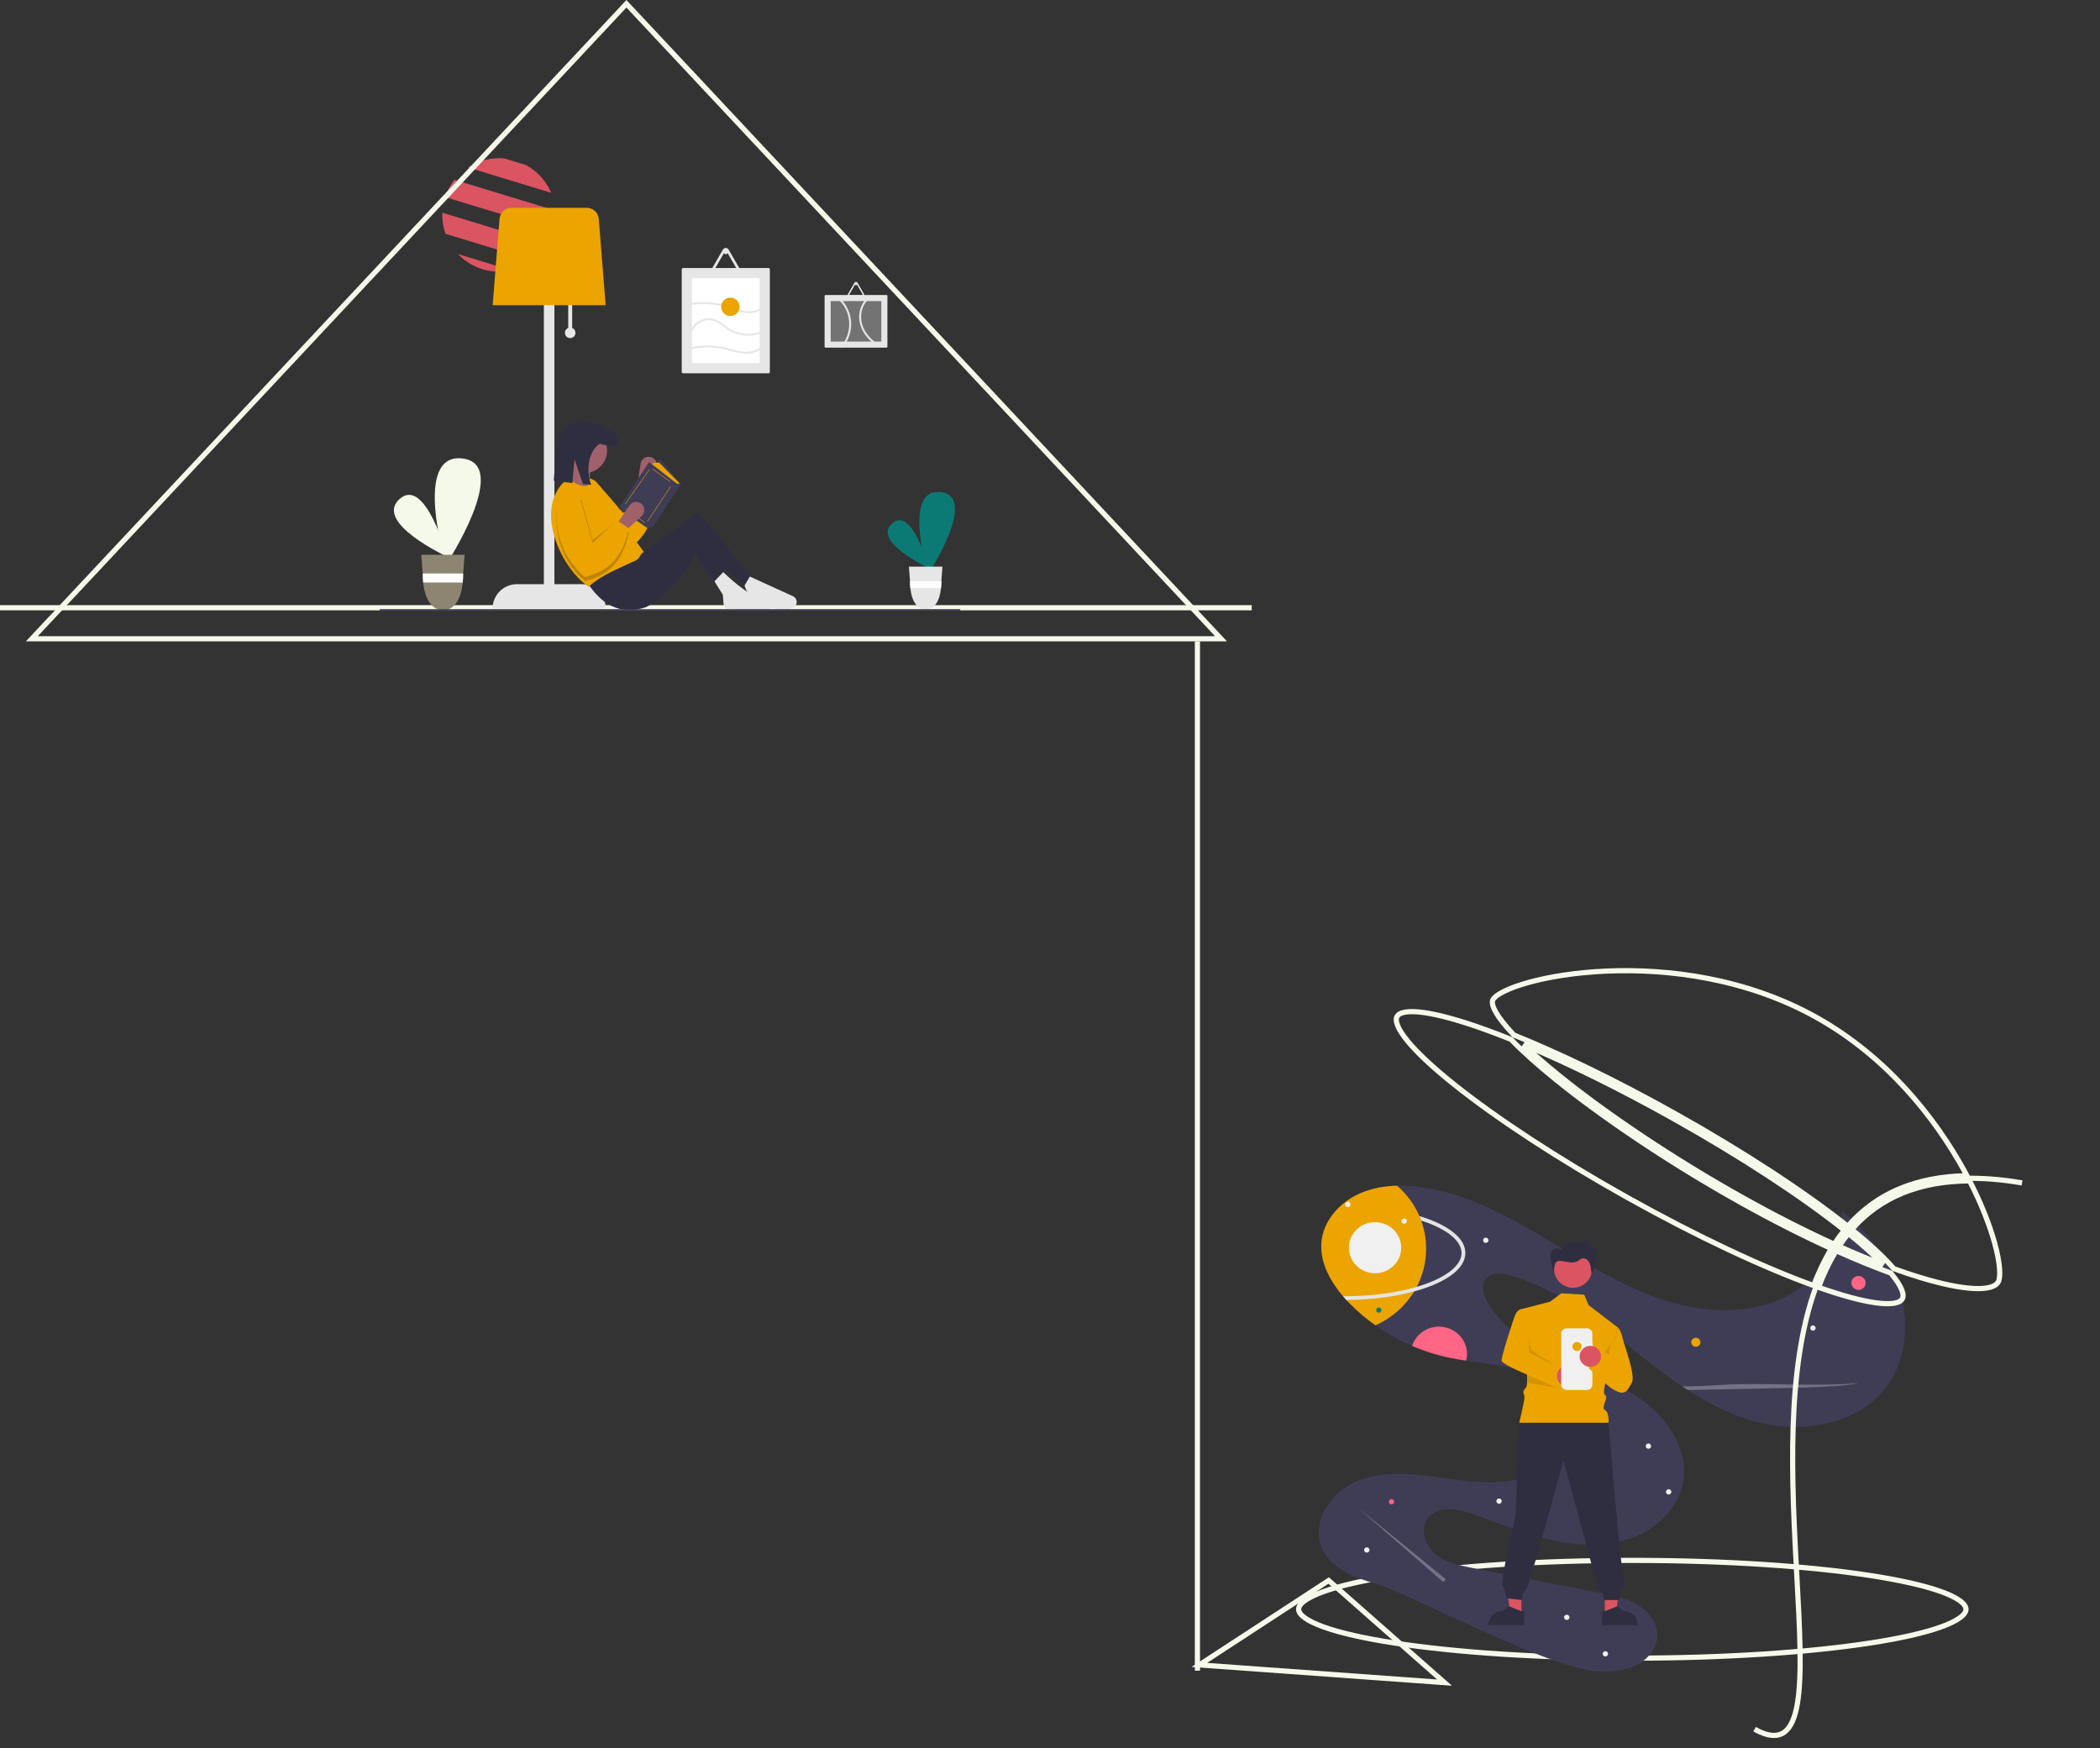 <svg width="406" height="338" viewBox="0 0 406 338" fill="none" xmlns="http://www.w3.org/2000/svg">
<rect x="0" y="0" width="406" height="338" fill="#333333" stroke="none"/>
<path d="M107.395 40.718L87.862 34.763C87.445 35.294 87.068 35.87 86.745 36.491C86.472 37.019 86.246 37.559 86.064 38.106L107.028 44.496C107.375 43.249 107.492 41.971 107.395 40.718Z" fill="#DB5461"/>
<path d="M101.658 31.895L97.525 30.635C95.035 30.394 92.542 31.019 90.468 32.375L106.562 37.281C105.623 35.054 103.945 33.126 101.658 31.895Z" fill="#DB5461"/>
<path d="M98.848 52.262L88.528 49.115C89.341 49.972 90.306 50.711 91.411 51.287C93.791 52.527 96.418 52.804 98.848 52.262V52.262Z" fill="#DB5461"/>
<path d="M105.797 47.306L85.516 41.123C85.462 42.518 85.677 43.902 86.135 45.203L103.021 50.351C104.106 49.542 105.053 48.519 105.797 47.306Z" fill="#DB5461"/>
<line y1="117.5" x2="242" y2="117.5" stroke="#F5F9E9"/>
<g clip-path="url(#clip0_80_1502)">
<path d="M86.483 107.642C86.483 107.642 72.203 101.065 77.219 96.505C82.236 91.944 86.483 107.642 86.483 107.642Z" fill="#F5F9E9"/>
<path d="M86.234 109.177C86.234 109.177 79.671 87.601 89.336 88.633C99.001 89.665 86.234 109.177 86.234 109.177Z" fill="#F5F9E9"/>
<path d="M81.448 107.263L81.724 110.872L81.728 110.935C81.728 111.498 81.757 112.062 81.814 112.622C82.188 116.304 83.794 117.981 85.673 117.981C87.551 117.981 89.088 116.304 89.462 112.622C89.519 112.062 89.547 111.498 89.547 110.935L89.549 110.884L89.55 110.872L89.827 107.263H81.448Z" fill="#8D8572"/>
<path d="M89.55 110.872L89.549 110.884L89.547 110.935C89.547 111.498 89.519 112.062 89.462 112.622H81.814C81.757 112.062 81.728 111.498 81.728 110.935L81.724 110.872H89.55Z" fill="white"/>
<path d="M179.62 109.849C179.62 109.849 168.564 104.757 172.448 101.226C176.332 97.695 179.62 109.849 179.62 109.849Z" fill="#0B7A75"/>
<path d="M179.428 111.037C179.428 111.037 174.346 94.333 181.829 95.132C189.312 95.931 179.428 111.037 179.428 111.037Z" fill="#0B7A75"/>
<path d="M175.723 109.556L175.936 112.35L175.939 112.398C175.939 112.835 175.961 113.271 176.005 113.705C176.295 116.555 177.539 117.854 178.993 117.854C180.447 117.854 181.637 116.555 181.926 113.705C181.971 113.271 181.993 112.835 181.992 112.398L181.994 112.359L181.995 112.35L182.209 109.556H175.723Z" fill="#E6E6E6"/>
<path d="M181.995 112.35L181.994 112.36L181.992 112.399C181.993 112.835 181.971 113.271 181.926 113.705H176.005C175.961 113.271 175.939 112.835 175.939 112.399L175.936 112.35H181.995Z" fill="white"/>
<path d="M110.619 63.407V58.498H109.856V63.407C109.637 63.496 109.456 63.658 109.343 63.865C109.231 64.073 109.194 64.313 109.239 64.545C109.284 64.777 109.408 64.986 109.59 65.136C109.772 65.286 110.001 65.368 110.237 65.368C110.473 65.368 110.702 65.286 110.884 65.136C111.066 64.986 111.191 64.777 111.236 64.545C111.281 64.313 111.244 64.073 111.131 63.865C111.019 63.658 110.837 63.496 110.619 63.407Z" fill="#E6E6E6"/>
<path d="M112.399 112.945H107.186V49.594H105.151V112.945H99.938C99.32 112.945 98.708 113.066 98.138 113.303C97.567 113.539 97.048 113.886 96.611 114.323C96.174 114.76 95.828 115.279 95.591 115.85C95.355 116.421 95.233 117.033 95.233 117.651V117.651H117.103V117.651C117.103 117.033 116.982 116.421 116.745 115.85C116.509 115.279 116.162 114.76 115.725 114.323C115.289 113.886 114.77 113.539 114.199 113.303C113.628 113.066 113.017 112.945 112.399 112.945V112.945Z" fill="#E6E6E6"/>
<path d="M95.244 59.007H117.093L115.757 42.3C115.708 41.723 115.445 41.186 115.021 40.794C114.596 40.402 114.04 40.183 113.462 40.18H98.874C98.297 40.183 97.741 40.402 97.316 40.794C96.891 41.186 96.629 41.723 96.58 42.3L95.244 59.007Z" fill="#ECA400"/>
<path d="M125.666 88.332C125.46 88.298 125.25 88.305 125.047 88.353C124.844 88.4 124.653 88.488 124.484 88.61C124.316 88.733 124.173 88.887 124.065 89.065C123.956 89.243 123.884 89.441 123.853 89.647L123.238 93.686L125.331 94.241L126.864 90.478C126.953 90.26 126.992 90.024 126.978 89.788C126.963 89.552 126.896 89.323 126.781 89.117C126.666 88.911 126.506 88.733 126.313 88.597C126.12 88.461 125.899 88.371 125.666 88.332Z" fill="#A0616A"/>
<path d="M125.627 93.678C126.788 98.296 126.288 102.52 121.963 105.837C116.775 104.406 113.325 100.954 111.22 95.937C111.089 95.625 111.023 95.29 111.025 94.952C111.027 94.614 111.098 94.279 111.233 93.969C111.367 93.659 111.564 93.379 111.81 93.147C112.056 92.915 112.346 92.735 112.663 92.618V92.618C113.14 92.443 113.659 92.417 114.151 92.544C114.643 92.67 115.085 92.944 115.417 93.328L120.507 99.206L122.895 93.279L125.627 93.678Z" fill="#ECA400"/>
<path d="M152.207 117.906C147.47 117.655 144.527 116.028 143.815 112.691L144.577 111.292L153.312 115.272C153.533 115.373 153.718 115.537 153.845 115.743C153.973 115.949 154.036 116.189 154.026 116.431C154.017 116.673 153.936 116.908 153.794 117.104C153.651 117.3 153.454 117.449 153.226 117.532L152.207 117.906Z" fill="#E6E6E6"/>
<path d="M148.546 117.94C146.085 117.865 143.718 117.889 141.476 118.04C141.082 118.067 140.694 117.938 140.395 117.68C140.097 117.423 139.912 117.058 139.88 116.665L139.746 114.981L137.838 111.928L139.491 110.274C142.269 113.042 145.316 115.367 148.934 116.749C149.05 116.829 149.138 116.944 149.183 117.077C149.228 117.211 149.229 117.355 149.186 117.49C149.142 117.624 149.056 117.74 148.941 117.821C148.826 117.902 148.687 117.944 148.546 117.94V117.94Z" fill="#E6E6E6"/>
<path d="M135.168 105.949C132.025 111.575 128.935 115.367 124.869 117.398C119.867 119.049 116.211 116.861 113.362 112.373L121.626 106.903L122.834 108.111L133.782 99.777C134.049 99.523 134.406 99.386 134.774 99.394C135.142 99.402 135.492 99.556 135.748 99.82L145.086 111.292L143.942 113.2L135.168 105.949Z" fill="#2F2E41"/>
<path d="M137.966 112.564L133.642 105.949L134.66 104.041L140.381 110.019L137.966 112.564Z" fill="#2F2E41"/>
<path d="M113.044 91.447C115.431 91.447 117.367 89.51 117.367 87.121C117.367 84.733 115.431 82.796 113.044 82.796C110.656 82.796 108.721 84.733 108.721 87.121C108.721 89.51 110.656 91.447 113.044 91.447Z" fill="#A0616A"/>
<path d="M114.188 95.136L109.356 93.482C110.071 92.345 110.385 91.002 110.246 89.666H114.188C113.964 91.607 113.93 93.448 114.188 95.136Z" fill="#A0616A"/>
<path d="M124.487 106.712C123.763 107.01 123.71 107.974 123.025 108.302C119.714 109.887 116.211 111.173 113.807 113.454C108.187 109.637 102.979 97.78 109.738 92.592C112.045 93.942 114.106 94.909 114.061 92.592L124.487 106.712Z" fill="#ECA400"/>
<path opacity="0.2" d="M121.563 101.624L119.211 100.797L114.57 104.422L112.489 96.929C112.345 96.409 112.111 96.673 111.775 97.034C111.425 96.71 110.99 96.493 110.521 96.408C110.052 96.323 109.568 96.374 109.127 96.556C108.686 96.737 108.306 97.041 108.031 97.431C107.757 97.821 107.6 98.282 107.579 98.758C107.331 104.194 108.97 108.792 113.044 112.309C118.372 111.168 120.634 107.566 121.563 102.896L121.311 102.728C121.404 102.367 121.488 101.999 121.563 101.624Z" fill="black"/>
<path d="M113.625 81.432C115.051 81.758 116.675 82.22 116.766 82.649C118.232 83.019 119.34 83.905 119.566 85.255C119.585 85.372 119.578 85.491 119.545 85.605C119.513 85.719 119.456 85.824 119.379 85.913C119.302 86.003 119.206 86.074 119.098 86.123C118.99 86.171 118.873 86.195 118.755 86.193C117.957 86.183 116.759 86.106 115.969 85.776C113.671 87.257 113.286 91.108 114.289 93.73L112.71 93.585L111.077 88.802L110.66 93.397L107.057 92.921L107.521 87.061C107.664 85.68 108.134 84.353 108.892 83.189C108.97 83.073 109.057 82.961 109.15 82.855C109.698 82.236 110.403 81.776 111.191 81.526C111.979 81.275 112.82 81.243 113.625 81.432V81.432Z" fill="#2F2E41"/>
<path d="M121.753 95.953L125.71 100.607L131.645 93.599L127.635 88.731L121.753 95.953Z" fill="#3F3D56"/>
<path d="M130.629 93.759L125.924 89.908C126.191 89.266 127.474 89.48 127.474 89.48L131.157 93.216C131.286 93.346 131.396 93.493 131.484 93.652V93.652L130.629 93.759Z" fill="#ECA400"/>
<path d="M130.843 93.492L125.496 89.32L119.561 98.306L125.148 102.078C125.683 102.291 126.218 101.917 126.218 101.917L131.671 93.572L130.843 93.492Z" fill="#3F3D56"/>
<path d="M126.163 90.622L126.112 90.692L129.534 93.153L129.585 93.082L126.163 90.622Z" fill="#ECA400"/>
<path d="M129.63 94.003L125.139 100.797L125.211 100.844L129.703 94.051L129.63 94.003Z" fill="#ECA400"/>
<path d="M121.031 98.324L120.979 98.394L124.614 101.07L124.666 101L121.031 98.324Z" fill="#ECA400"/>
<path d="M125.514 90.739L120.862 97.426L120.933 97.475L125.585 90.789L125.514 90.739Z" fill="#ECA400"/>
<path d="M126.951 89.427L126.915 89.467L131.145 93.351L131.182 93.312L126.951 89.427Z" fill="#ECA400"/>
<path d="M126.598 89.46L126.563 89.501L130.985 93.406L131.02 93.366L126.598 89.46Z" fill="#ECA400"/>
<path d="M126.322 89.538L126.287 89.579L130.878 93.407L130.912 93.366L126.322 89.538Z" fill="#ECA400"/>
<path d="M123.889 97.319C123.718 97.2 123.525 97.116 123.321 97.072C123.118 97.028 122.907 97.026 122.702 97.064C122.498 97.102 122.302 97.18 122.128 97.295C121.954 97.409 121.804 97.557 121.687 97.73L119.401 101.115L121.054 102.514L124.052 99.772C124.226 99.613 124.362 99.416 124.45 99.197C124.538 98.978 124.576 98.742 124.56 98.506C124.544 98.271 124.476 98.042 124.36 97.836C124.244 97.63 124.083 97.454 123.889 97.319V97.319Z" fill="#A0616A"/>
<path d="M121.563 102.133C120.634 106.803 118.372 110.405 113.044 111.546C108.97 108.029 107.331 103.43 107.579 97.995C107.594 97.657 107.678 97.326 107.825 97.021C107.972 96.717 108.179 96.445 108.434 96.222C108.689 96 108.986 95.832 109.307 95.727C109.629 95.623 109.968 95.585 110.305 95.615V95.615C110.811 95.662 111.291 95.861 111.681 96.186C112.071 96.512 112.353 96.948 112.489 97.438L114.57 104.931L119.266 100.601L121.563 102.133Z" fill="#ECA400"/>
<path d="M185.618 118.052H73.399V117.774H185.668L185.618 118.052Z" fill="#3F3D56"/>
<path d="M132.053 51.821C131.986 51.821 131.921 51.848 131.873 51.895C131.826 51.943 131.799 52.008 131.799 52.075V71.92C131.799 71.987 131.826 72.052 131.873 72.1C131.921 72.148 131.986 72.174 132.053 72.174H148.583C148.65 72.174 148.715 72.148 148.762 72.1C148.81 72.052 148.837 71.987 148.837 71.92V52.075C148.837 52.008 148.81 51.943 148.762 51.895C148.715 51.848 148.65 51.821 148.583 51.821H132.053Z" fill="#E6E6E6"/>
<path d="M133.769 70.203H146.866V53.792H133.769V70.203Z" fill="white"/>
<path d="M159.573 57.036C159.533 57.036 159.494 57.052 159.466 57.081C159.437 57.109 159.421 57.148 159.421 57.188V67.061C159.421 67.102 159.437 67.14 159.466 67.169C159.494 67.197 159.533 67.213 159.573 67.213H171.415C171.455 67.213 171.494 67.197 171.522 67.169C171.551 67.14 171.567 67.102 171.567 67.061V57.188C171.567 57.148 171.551 57.109 171.522 57.081C171.494 57.053 171.455 57.036 171.415 57.036L159.573 57.036Z" fill="#E6E6E6"/>
<path d="M160.598 58.214V66.036H170.39V58.214H160.598Z" fill="#737374"/>
<path d="M142.63 53.22H138.005C137.894 53.221 137.784 53.191 137.687 53.136C137.59 53.08 137.509 53 137.454 52.903C137.398 52.806 137.368 52.696 137.369 52.584C137.369 52.472 137.399 52.363 137.455 52.266L139.767 48.259C139.769 48.256 139.771 48.252 139.773 48.249C139.824 48.164 139.894 48.092 139.977 48.039C140.061 47.986 140.156 47.953 140.255 47.944L140.258 47.944C140.278 47.942 140.298 47.941 140.318 47.941C140.43 47.94 140.539 47.969 140.636 48.025C140.733 48.081 140.813 48.162 140.868 48.259L143.181 52.266C143.237 52.363 143.266 52.472 143.266 52.584C143.266 52.696 143.237 52.805 143.181 52.902C143.125 52.999 143.045 53.079 142.948 53.135C142.852 53.191 142.742 53.22 142.63 53.22V53.22ZM137.878 52.584C137.878 52.606 137.884 52.628 137.895 52.648C137.906 52.667 137.922 52.683 137.942 52.695C137.961 52.706 137.983 52.712 138.005 52.711H142.63C142.653 52.712 142.675 52.706 142.694 52.695C142.713 52.683 142.729 52.667 142.74 52.648C142.752 52.628 142.758 52.606 142.758 52.584C142.758 52.561 142.752 52.54 142.74 52.521L140.428 48.513C140.417 48.494 140.401 48.478 140.381 48.467C140.362 48.456 140.34 48.45 140.318 48.45C140.296 48.45 140.274 48.456 140.254 48.467C140.235 48.478 140.219 48.494 140.208 48.513L137.895 52.52C137.884 52.54 137.878 52.561 137.878 52.584V52.584Z" fill="#E6E6E6"/>
<path d="M140.318 49.15C140.528 49.15 140.699 48.979 140.699 48.768C140.699 48.557 140.528 48.386 140.318 48.386C140.107 48.386 139.936 48.557 139.936 48.768C139.936 48.979 140.107 49.15 140.318 49.15Z" fill="#E6E6E6"/>
<path d="M166.748 57.354H164.24C164.18 57.355 164.12 57.339 164.067 57.309C164.015 57.279 163.971 57.235 163.941 57.182C163.911 57.13 163.895 57.07 163.895 57.01C163.895 56.949 163.911 56.889 163.942 56.837L165.195 54.665L165.199 54.659C165.226 54.613 165.264 54.574 165.309 54.545C165.355 54.517 165.406 54.499 165.46 54.494L165.461 54.494C165.472 54.493 165.483 54.492 165.494 54.492C165.555 54.492 165.614 54.508 165.667 54.538C165.719 54.568 165.762 54.612 165.792 54.665L167.046 56.837C167.076 56.89 167.092 56.949 167.092 57.01C167.092 57.07 167.076 57.13 167.046 57.182C167.016 57.234 166.972 57.278 166.92 57.308C166.868 57.339 166.808 57.354 166.748 57.354V57.354ZM164.171 57.009C164.171 57.022 164.174 57.033 164.18 57.044C164.186 57.055 164.195 57.063 164.206 57.069C164.216 57.075 164.228 57.079 164.24 57.079H166.748C166.76 57.079 166.772 57.075 166.782 57.069C166.793 57.063 166.801 57.055 166.807 57.044C166.814 57.033 166.817 57.022 166.817 57.009C166.817 56.997 166.814 56.986 166.807 56.975L165.554 54.803C165.548 54.792 165.539 54.783 165.528 54.777C165.518 54.771 165.506 54.768 165.494 54.768C165.482 54.768 165.47 54.771 165.459 54.777C165.449 54.783 165.44 54.792 165.434 54.803L164.18 56.975C164.174 56.985 164.171 56.997 164.171 57.009V57.009Z" fill="#E6E6E6"/>
<path d="M165.494 55.148C165.608 55.148 165.701 55.055 165.701 54.941C165.701 54.826 165.608 54.734 165.494 54.734C165.38 54.734 165.287 54.826 165.287 54.941C165.287 55.055 165.38 55.148 165.494 55.148Z" fill="#E6E6E6"/>
<path d="M133.919 63.954C134.102 63.534 134.368 63.156 134.702 62.843C135.036 62.53 135.43 62.288 135.86 62.132C136.307 61.959 136.787 61.885 137.265 61.915C137.744 61.944 138.211 62.077 138.633 62.304C139.626 62.831 140.419 63.659 141.427 64.164C142.406 64.649 143.485 64.903 144.578 64.906C145.816 64.916 147.035 64.6 148.112 63.989C148.154 63.962 148.184 63.921 148.196 63.873C148.207 63.824 148.2 63.774 148.175 63.731C148.15 63.688 148.109 63.657 148.062 63.643C148.014 63.63 147.963 63.636 147.92 63.659C146.943 64.206 145.847 64.504 144.728 64.524C143.609 64.545 142.503 64.288 141.507 63.777C140.496 63.246 139.695 62.39 138.665 61.893C138.228 61.681 137.753 61.558 137.268 61.53C136.783 61.503 136.297 61.573 135.839 61.735C135.329 61.906 134.862 62.183 134.468 62.548C134.073 62.913 133.761 63.358 133.551 63.853C133.459 64.08 133.828 64.179 133.919 63.954V63.954Z" fill="#E6E6E6"/>
<path d="M133.618 67.522C135.735 67.049 137.931 67.056 140.044 67.544C141.922 67.98 143.86 68.763 145.796 68.179C146.661 67.918 147.453 67.395 147.898 66.592C148.016 66.376 147.687 66.184 147.568 66.399C146.732 67.912 144.772 68.168 143.224 67.919C142.19 67.754 141.193 67.421 140.175 67.183C137.986 66.669 135.71 66.659 133.517 67.154C133.277 67.207 133.378 67.575 133.618 67.522V67.522Z" fill="#E6E6E6"/>
<path d="M133.48 58.991C135.51 58.646 137.589 58.72 139.589 59.208C141.458 59.666 143.284 60.713 145.26 60.532C146.174 60.448 147.08 60.112 147.701 59.412C147.864 59.229 147.595 58.958 147.432 59.142C146.896 59.746 146.124 60.059 145.331 60.144C144.418 60.241 143.521 60.052 142.652 59.783C141.69 59.485 140.755 59.108 139.777 58.862C137.684 58.336 135.505 58.255 133.379 58.623C133.138 58.664 133.24 59.032 133.48 58.991V58.991Z" fill="#E6E6E6"/>
<path d="M162.303 58.085C163.18 58.983 163.785 60.112 164.048 61.34C164.25 62.316 164.227 63.327 163.981 64.293C163.735 65.26 163.272 66.158 162.628 66.919C162.47 67.105 162.738 67.377 162.897 67.189C163.775 66.154 164.336 64.888 164.512 63.542C164.64 62.502 164.533 61.448 164.197 60.456C163.861 59.465 163.306 58.562 162.573 57.815C162.401 57.639 162.131 57.909 162.303 58.085Z" fill="#E6E6E6"/>
<path d="M168.026 57.27C166.857 58.128 166.203 59.513 166.111 60.945C166.015 62.435 166.583 63.874 167.497 65.031C168.031 65.697 168.669 66.273 169.385 66.736C169.591 66.871 169.783 66.54 169.578 66.406C168.41 65.642 167.411 64.556 166.88 63.253C166.621 62.634 166.487 61.97 166.485 61.299C166.484 60.628 166.614 59.963 166.869 59.343C167.155 58.651 167.621 58.049 168.219 57.6C168.415 57.456 168.224 57.125 168.026 57.27V57.27Z" fill="#E6E6E6"/>
<path d="M141.208 61.107C142.191 61.107 142.988 60.31 142.988 59.326C142.988 58.343 142.191 57.545 141.208 57.545C140.225 57.545 139.428 58.343 139.428 59.326C139.428 60.31 140.225 61.107 141.208 61.107Z" fill="#ECA400"/>
</g>
<path d="M6.153 123.5L121.108 0.732L236.063 123.5H121.108H6.153Z" stroke="#F5F9E9"/>
<path d="M380.092 311.132C380.092 311.582 379.793 312.122 378.972 312.736C378.163 313.341 376.938 313.946 375.313 314.534C372.068 315.708 367.345 316.774 361.474 317.672C349.741 319.468 333.514 320.58 315.579 320.58C297.643 320.58 281.416 319.468 269.683 317.672C263.812 316.774 259.089 315.708 255.844 314.534C254.219 313.946 252.994 313.341 252.186 312.736C251.364 312.122 251.065 311.582 251.065 311.132C251.065 310.682 251.364 310.141 252.186 309.527C252.994 308.922 254.219 308.317 255.844 307.729C259.089 306.556 263.812 305.49 269.683 304.591C281.416 302.796 297.643 301.683 315.579 301.683C333.514 301.683 349.741 302.796 361.474 304.591C367.345 305.49 372.068 306.556 375.313 307.729C376.938 308.317 378.163 308.922 378.972 309.527C379.793 310.141 380.092 310.682 380.092 311.132Z" stroke="#F5F9E9"/>
<path d="M231.872 321.889L256.875 305.572L279.275 325.312L231.872 321.889Z" stroke="#F5F9E9"/>
<g clip-path="url(#clip1_80_1502)">
<path d="M364.362 268.554C358.693 275.636 347.995 277.258 339.143 274.791C336.247 273.965 333.453 272.828 330.812 271.403C329.277 270.59 327.78 269.697 326.313 268.745C325.952 268.512 325.591 268.276 325.234 268.034C324.99 267.872 324.748 267.707 324.506 267.541C321.477 265.459 318.566 263.175 315.704 260.904C308.561 255.236 301.221 249.393 292.444 246.689C290.636 246.132 288.297 245.871 287.178 247.368C286.208 248.667 286.8 250.506 287.621 251.899C290.667 257.061 296.194 260.32 301.726 262.826C307.259 265.332 313.119 267.363 317.929 271.027C322.738 274.691 326.41 280.515 325.426 286.394C324.578 291.46 320.344 295.575 315.42 297.369C310.497 299.162 305.007 298.912 299.889 297.748C294.771 296.583 289.913 294.55 284.974 292.798C281.996 291.74 278.103 291.009 276.127 293.429C274.458 295.474 275.417 298.699 277.45 300.401C279.482 302.103 282.232 302.673 284.856 303.185C293.005 304.774 301.153 306.363 309.301 307.952C311.8 308.438 314.359 308.947 316.536 310.243C318.714 311.537 320.471 313.798 320.409 316.288C320.346 318.741 318.507 320.909 316.254 321.995C314.001 323.081 311.4 323.248 308.891 323.131C299.488 322.691 272.529 308.098 266.063 306.232C261.908 305.035 257.366 303.275 255.614 299.406C253.432 294.588 257.022 288.76 261.922 286.56C266.82 284.358 272.5 284.846 277.839 285.587C283.178 286.328 288.693 287.271 293.89 285.863C299.087 284.455 303.849 279.866 303.337 274.622C302.89 270.059 298.683 266.621 294.255 265.105C290.789 263.919 287.101 263.596 283.46 263.062C282.45 262.915 281.443 262.75 280.446 262.547C277.892 262.024 275.401 261.243 273.013 260.216C270.508 259.141 268.127 257.806 265.913 256.235C264.146 254.984 262.496 253.584 260.98 252.051C260.748 251.817 260.52 251.578 260.293 251.333C260.078 251.099 259.865 250.86 259.657 250.616C256.951 247.457 254.952 243.567 255.551 239.559C256.149 235.561 259.339 232.233 263.137 230.634C265.331 229.71 267.699 229.297 270.096 229.237C271.848 229.203 273.6 229.326 275.329 229.605C283.332 230.855 290.665 234.653 297.591 238.765C304.516 242.878 311.264 247.392 318.792 250.323C326.32 253.256 334.889 254.498 342.526 251.846C350.163 249.195 356.437 241.962 356.063 234.054C361.128 238.315 365.433 243.67 367.339 249.928C369.245 256.185 368.479 263.411 364.362 268.554Z" fill="#3F3D56"/>
<path d="M327.868 260.382C328.359 260.382 328.758 259.992 328.758 259.512C328.758 259.031 328.359 258.642 327.868 258.642C327.376 258.642 326.977 259.031 326.977 259.512C326.977 259.992 327.376 260.382 327.868 260.382Z" fill="#ECA400"/>
<path d="M359.31 249.384C360.071 249.384 360.687 248.781 360.687 248.039C360.687 247.296 360.071 246.694 359.31 246.694C358.55 246.694 357.934 247.296 357.934 248.039C357.934 248.781 358.55 249.384 359.31 249.384Z" fill="#FF6584"/>
<path d="M269.02 290.842C269.301 290.842 269.528 290.62 269.528 290.345C269.528 290.071 269.301 289.848 269.02 289.848C268.739 289.848 268.511 290.071 268.511 290.345C268.511 290.62 268.739 290.842 269.02 290.842Z" fill="#FF6584"/>
<path d="M283.619 261.783C283.62 262.214 283.566 262.643 283.46 263.061C282.45 262.914 281.443 262.75 280.446 262.546C277.892 262.024 275.401 261.243 273.013 260.216C273.397 259.005 274.213 257.968 275.313 257.295C276.412 256.621 277.723 256.355 279.006 256.544C280.29 256.734 281.461 257.367 282.307 258.328C283.154 259.289 283.619 260.515 283.619 261.783V261.783Z" fill="#FF6584"/>
<path d="M350.501 257.271C350.789 257.271 351.022 257.044 351.022 256.763C351.022 256.482 350.789 256.255 350.501 256.255C350.214 256.255 349.981 256.482 349.981 256.763C349.981 257.044 350.214 257.271 350.501 257.271Z" fill="#F0F0F0"/>
<path d="M302.909 313.202C303.197 313.202 303.43 312.974 303.43 312.694C303.43 312.413 303.197 312.186 302.909 312.186C302.622 312.186 302.389 312.413 302.389 312.694C302.389 312.974 302.622 313.202 302.909 313.202Z" fill="#F0F0F0"/>
<path d="M310.372 320.253C310.66 320.253 310.893 320.025 310.893 319.745C310.893 319.464 310.66 319.237 310.372 319.237C310.085 319.237 309.852 319.464 309.852 319.745C309.852 320.025 310.085 320.253 310.372 320.253Z" fill="#F0F0F0"/>
<path d="M264.248 300.175C264.536 300.175 264.769 299.948 264.769 299.667C264.769 299.386 264.536 299.159 264.248 299.159C263.961 299.159 263.728 299.386 263.728 299.667C263.728 299.948 263.961 300.175 264.248 300.175Z" fill="#F0F0F0"/>
<path d="M289.818 290.734C290.106 290.734 290.339 290.507 290.339 290.226C290.339 289.945 290.106 289.718 289.818 289.718C289.531 289.718 289.298 289.945 289.298 290.226C289.298 290.507 289.531 290.734 289.818 290.734Z" fill="#F0F0F0"/>
<path d="M287.249 240.301C287.537 240.301 287.769 240.073 287.769 239.793C287.769 239.512 287.537 239.284 287.249 239.284C286.962 239.284 286.729 239.512 286.729 239.793C286.729 240.073 286.962 240.301 287.249 240.301Z" fill="#F0F0F0"/>
<path d="M318.692 280.098C318.979 280.098 319.212 279.87 319.212 279.589C319.212 279.309 318.979 279.081 318.692 279.081C318.404 279.081 318.172 279.309 318.172 279.589C318.172 279.87 318.404 280.098 318.692 280.098Z" fill="#F0F0F0"/>
<path d="M322.607 288.941C322.894 288.941 323.127 288.714 323.127 288.433C323.127 288.153 322.894 287.925 322.607 287.925C322.32 287.925 322.087 288.153 322.087 288.433C322.087 288.714 322.32 288.941 322.607 288.941Z" fill="#F0F0F0"/>
<path d="M275.716 241.415C275.72 243.98 275.099 246.51 273.905 248.796C273.748 249.097 273.58 249.393 273.404 249.683C271.655 252.568 269.04 254.855 265.913 256.235C264.146 254.984 262.496 253.584 260.98 252.051C260.748 251.817 260.52 251.577 260.293 251.333C260.078 251.098 259.865 250.859 259.657 250.616C256.951 247.457 254.952 243.567 255.551 239.559C256.149 235.561 259.339 232.233 263.137 230.634C265.331 229.71 267.699 229.296 270.096 229.237C271.97 230.853 273.447 232.861 274.418 235.112C274.54 235.395 274.653 235.682 274.759 235.972C275.394 237.72 275.718 239.56 275.716 241.415V241.415Z" fill="#ECA400"/>
<path d="M283.301 242.251C283.301 244.741 280.813 247.05 276.294 248.755C275.389 249.097 274.422 249.406 273.404 249.684C269.594 250.721 265.06 251.296 260.293 251.333C260.078 251.099 259.865 250.86 259.657 250.616C259.708 250.617 259.76 250.617 259.811 250.617C264.988 250.617 269.899 249.976 273.905 248.796C274.646 248.577 275.355 248.34 276.029 248.086C280.184 246.519 282.567 244.392 282.567 242.251C282.567 240.111 280.184 237.985 276.029 236.417C275.618 236.262 275.195 236.113 274.759 235.972C274.653 235.682 274.54 235.395 274.418 235.112C275.069 235.31 275.694 235.522 276.294 235.748C280.813 237.453 283.301 239.763 283.301 242.251Z" fill="#E4E4E4"/>
<path d="M260.578 233.369C260.865 233.369 261.098 233.142 261.098 232.861C261.098 232.581 260.865 232.353 260.578 232.353C260.291 232.353 260.058 232.581 260.058 232.861C260.058 233.142 260.291 233.369 260.578 233.369Z" fill="#F0F0F0"/>
<path d="M271.467 236.596C271.754 236.596 271.987 236.369 271.987 236.088C271.987 235.807 271.754 235.58 271.467 235.58C271.179 235.58 270.947 235.807 270.947 236.088C270.947 236.369 271.179 236.596 271.467 236.596Z" fill="#F0F0F0"/>
<path d="M265.839 246.168C268.633 246.168 270.898 243.956 270.898 241.227C270.898 238.498 268.633 236.285 265.839 236.285C263.045 236.285 260.78 238.498 260.78 241.227C260.78 243.956 263.045 246.168 265.839 246.168Z" fill="#F0F0F0"/>
<path opacity="0.3" d="M359.262 267.381C358.126 267.708 355.623 267.949 352.87 268.098C350.119 268.245 347.1 268.309 344.12 268.371C338.903 268.481 333.687 268.592 328.471 268.702C327.754 268.718 327.035 268.732 326.313 268.745C325.952 268.512 325.591 268.276 325.234 268.034C325.874 268.038 326.514 268.034 327.149 268.022C329.861 267.97 332.157 267.763 334.773 267.665C338.798 267.513 343.144 267.633 347.339 267.694C351.534 267.756 356.314 267.733 359.262 267.381Z" fill="#F0F0F0"/>
<path opacity="0.3" d="M279.196 305.054L262.566 291.521L278.721 305.596C278.753 305.647 278.796 305.691 278.848 305.722C278.9 305.754 278.959 305.774 279.02 305.779C279.081 305.784 279.142 305.775 279.199 305.752C279.256 305.729 279.306 305.694 279.346 305.648C279.386 305.603 279.414 305.548 279.428 305.49C279.442 305.432 279.442 305.371 279.427 305.313C279.412 305.255 279.384 305.201 279.344 305.156C279.303 305.111 279.253 305.076 279.196 305.054H279.196Z" fill="#F0F0F0"/>
<path d="M266.573 253.805C266.86 253.805 267.093 253.578 267.093 253.297C267.093 253.017 266.86 252.789 266.573 252.789C266.286 252.789 266.053 253.017 266.053 253.297C266.053 253.578 266.286 253.805 266.573 253.805Z" fill="#0B7A75"/>
<path d="M310.263 312.177L312.415 312.177L313.438 304.07L310.263 304.07L310.263 312.177Z" fill="#DB5461"/>
<path d="M309.714 311.491L310.32 311.491L312.684 310.552L313.952 311.491H313.952C314.668 311.491 315.355 311.769 315.861 312.264C316.368 312.758 316.652 313.429 316.652 314.129V314.214L309.714 314.215L309.714 311.491Z" fill="#2F2E41"/>
<path d="M294.149 312.177L291.997 312.177L290.974 304.07L294.149 304.07L294.149 312.177Z" fill="#DB5461"/>
<path d="M294.698 314.215L287.76 314.214V314.129C287.76 313.429 288.044 312.758 288.551 312.264C289.057 311.769 289.744 311.491 290.46 311.491H290.461L291.728 310.552L294.092 311.491L294.698 311.491L294.698 314.215Z" fill="#2F2E41"/>
<path d="M301.859 250.046L299.68 251.666L293.893 253.164C293.893 253.164 295.967 267.381 294.988 268.337C294.009 269.293 294.892 269.318 294.695 270.56C294.498 271.802 293.715 275.082 293.715 275.082H310.988C310.988 275.082 311.127 273.044 310.276 272.602C309.424 272.161 311.061 270.101 310.365 269.757C309.669 269.412 310.648 266.425 310.648 266.425L312.769 256.643L307.127 252.331L306.269 250.311L301.859 250.046Z" fill="#ECA400"/>
<path d="M304.577 262.75C304.994 262.75 305.331 262.42 305.331 262.014C305.331 261.607 304.994 261.277 304.577 261.277C304.161 261.277 303.824 261.607 303.824 262.014C303.824 262.42 304.161 262.75 304.577 262.75Z" fill="#0B7A75"/>
<path d="M293.715 275.082L293.002 292.999C293.002 292.999 289.927 306.232 290.461 306.58C290.995 306.928 291.222 309.002 291.222 309.002L294.249 309.35C294.249 309.35 294.249 307.958 294.961 307.437C295.674 306.915 302.262 282.388 302.262 282.388L308.69 306.102C308.69 306.102 308.851 307.437 309.386 307.437C309.92 307.437 310.098 309.35 310.098 309.35H313.125V307.437C313.125 307.437 314.485 307.015 313.951 305.624C313.417 304.232 310.988 275.082 310.988 275.082H293.715Z" fill="#2F2E41"/>
<path d="M304.121 248.978C306.138 248.978 307.772 247.382 307.772 245.412C307.772 243.443 306.138 241.846 304.121 241.846C302.105 241.846 300.471 243.443 300.471 245.412C300.471 247.382 302.105 248.978 304.121 248.978Z" fill="#DB5461"/>
<path opacity="0.1" d="M310.365 261.426L311.077 261.948L311.433 259.513L310.365 261.426Z" fill="black"/>
<path d="M294.234 253.15C294.234 253.15 293.344 252.976 292.809 254.541C292.275 256.107 290.316 262.021 290.316 263.065C290.316 264.109 302.515 268.714 302.515 268.714L301.246 264.364L295.659 261.499L294.234 253.15Z" fill="#ECA400"/>
<path d="M303.081 268.069C304.23 268.069 305.161 267.159 305.161 266.037C305.161 264.915 304.23 264.006 303.081 264.006C301.933 264.006 301.001 264.915 301.001 266.037C301.001 267.159 301.933 268.069 303.081 268.069Z" fill="#DB5461"/>
<path opacity="0.1" d="M295.496 259.345L295.659 261.5L300.825 264.149L296.23 261.138L295.496 259.345Z" fill="black"/>
<path d="M307.917 259.652H307.85V257.858C307.85 257.722 307.822 257.587 307.769 257.461C307.715 257.335 307.637 257.221 307.538 257.124C307.44 257.028 307.323 256.952 307.194 256.899C307.065 256.847 306.927 256.82 306.787 256.82H302.897C302.757 256.82 302.619 256.847 302.49 256.899C302.361 256.952 302.244 257.028 302.145 257.124C302.047 257.221 301.968 257.335 301.915 257.461C301.862 257.587 301.834 257.722 301.834 257.858V267.698C301.834 267.835 301.862 267.97 301.915 268.096C301.968 268.222 302.047 268.336 302.145 268.432C302.244 268.529 302.361 268.605 302.49 268.658C302.619 268.71 302.757 268.737 302.897 268.737H306.787C306.927 268.737 307.065 268.71 307.194 268.658C307.323 268.605 307.44 268.529 307.538 268.432C307.637 268.336 307.715 268.222 307.769 268.096C307.822 267.97 307.85 267.835 307.85 267.698V260.929H307.917V259.652Z" fill="#F0F0F0"/>
<path d="M312.769 256.643C312.769 256.643 313.303 256.991 313.659 258.556C314.016 260.122 316.331 266.036 315.44 267.428C314.55 268.819 314.287 270.305 311.26 268.217L307.07 264.471L310.098 261.687L311.344 262.557L312.769 256.643Z" fill="#ECA400"/>
<path d="M304.889 261.206C305.381 261.206 305.78 260.817 305.78 260.336C305.78 259.856 305.381 259.467 304.889 259.467C304.398 259.467 303.999 259.856 303.999 260.336C303.999 260.817 304.398 261.206 304.889 261.206Z" fill="#ECA400"/>
<path d="M307.467 264.273C308.616 264.273 309.547 263.364 309.547 262.242C309.547 261.12 308.616 260.21 307.467 260.21C306.318 260.21 305.387 261.12 305.387 262.242C305.387 263.364 306.318 264.273 307.467 264.273Z" fill="#DB5461"/>
<path opacity="0.1" d="M295.398 265.848L301.368 268.428L295.232 267.256L295.398 265.848Z" fill="black"/>
<path d="M300.438 246.123L299.937 244.26C299.806 243.773 299.674 243.277 299.704 242.775C299.733 242.274 299.951 241.756 300.384 241.484C300.817 241.212 301.478 241.276 301.756 241.699C301.809 241.024 302.438 240.505 303.105 240.321C303.772 240.137 304.48 240.21 305.172 240.241C305.864 240.272 306.595 240.25 307.192 239.907C307.238 240.04 307.235 240.185 307.184 240.317C307.133 240.448 307.037 240.559 306.912 240.629C307.061 240.669 307.219 240.652 307.355 240.581C307.491 240.511 307.595 240.393 307.646 240.251C307.65 240.642 307.502 241.02 307.232 241.308C307.49 241.183 307.786 241.156 308.063 241.233C308.34 241.31 308.578 241.484 308.73 241.723C309.035 242.239 308.864 242.887 308.686 243.458L307.77 246.383C307.632 245.939 307.605 245.469 307.531 245.01C307.457 244.55 307.325 244.081 307.014 243.729C306.704 243.376 306.177 243.172 305.736 243.347C305.488 243.445 305.299 243.645 305.076 243.788C304.618 244.081 304.035 244.123 303.49 244.063C302.946 244.004 302.415 243.852 301.87 243.792C301.529 243.754 301.149 243.764 300.892 243.986C300.715 244.165 300.598 244.393 300.557 244.639C300.435 245.129 300.388 245.634 300.415 246.138" fill="#2F2E41"/>
</g>
<path d="M339.222 334.317C349.319 339.961 348.505 325.088 347.396 304.809C346.414 286.856 345.2 264.666 351.12 248.725M354.532 241.608C355.278 240.392 356.088 239.24 356.97 238.157M357.615 237.392C364.264 229.776 374.711 225.939 390.932 228.699M362.638 251.877C359.828 251.489 356.069 250.469 351.591 248.892C352.491 246.469 353.557 244.194 354.815 242.105C354.874 242.008 354.933 241.911 354.992 241.815C358.775 243.513 362.309 244.952 365.544 246.131C365.607 246.205 365.668 246.278 365.728 246.351C366.687 247.517 367.334 248.524 367.666 249.353C368.002 250.19 367.984 250.754 367.777 251.123C367.571 251.493 367.1 251.804 366.211 251.956C365.331 252.107 364.134 252.084 362.638 251.877ZM354.073 241.4C354.035 241.463 353.997 241.526 353.958 241.589C352.665 243.738 351.571 246.074 350.649 248.557C340.951 245.053 328.182 239.102 314.63 231.526C301.04 223.928 289.255 216.144 281.189 209.707C277.153 206.486 274.066 203.616 272.15 201.288C271.19 200.121 270.544 199.114 270.212 198.285C269.876 197.448 269.894 196.885 270.1 196.515C270.307 196.145 270.778 195.834 271.667 195.682C272.547 195.531 273.743 195.555 275.24 195.761C278.227 196.174 282.288 197.301 287.146 199.052C288.73 199.623 290.396 200.259 292.134 200.958C294.384 203.292 297.386 205.973 300.959 208.855C310.002 216.15 322.761 224.779 336.389 232.399C342.691 235.922 348.632 238.923 354.073 241.4ZM364.089 244.521C361.418 243.503 358.558 242.316 355.535 240.962C356.106 240.095 356.714 239.263 357.359 238.47C360.093 240.684 362.361 242.722 364.089 244.521ZM356.58 237.844C355.88 238.703 355.225 239.605 354.612 240.546C349.166 238.072 343.208 235.065 336.877 231.526C323.291 223.93 310.58 215.331 301.587 208.077C298.869 205.884 296.496 203.82 294.544 201.946C302.971 205.472 312.88 210.316 323.247 216.112C336.777 223.676 348.517 231.424 356.58 237.844ZM366.135 245.281C364.263 243.102 361.494 240.532 358.004 237.706C360.682 234.643 363.981 232.209 368.035 230.586C371.641 229.143 375.861 228.334 380.795 228.306C383.113 232.817 384.716 237 385.646 240.38C386.174 242.301 386.481 243.951 386.58 245.248C386.682 246.575 386.559 247.437 386.322 247.86C386.094 248.269 385.635 248.616 384.857 248.846C384.078 249.077 383.03 249.175 381.714 249.119C379.083 249.008 375.494 248.289 371.104 246.947C369.543 246.47 367.884 245.914 366.135 245.281ZM380.275 227.312C375.453 227.392 371.276 228.212 367.664 229.658C363.435 231.351 360.001 233.894 357.224 237.079C349.106 230.613 337.309 222.828 323.735 215.24C312.421 208.914 301.636 203.711 292.707 200.11C292.181 199.56 291.7 199.031 291.267 198.526C290.131 197.203 289.337 196.063 288.904 195.137C288.459 194.185 288.454 193.593 288.645 193.251C288.756 193.054 288.975 192.81 289.338 192.533C289.695 192.26 290.168 191.973 290.755 191.68C291.927 191.094 293.516 190.503 295.457 189.962C299.335 188.88 304.571 188.007 310.584 187.747C322.613 187.226 337.693 189.158 351.196 196.707C364.699 204.256 374.098 216.009 379.809 226.446C379.967 226.736 380.123 227.024 380.275 227.312Z" stroke="#F5F9E9"/>
<line x1="231.5" y1="124" x2="231.5" y2="323" stroke="#F5F9E9"/>
<defs>
<clipPath id="clip0_80_1502">
<rect width="112.269" height="77.871" fill="white" transform="translate(73.399 40.18)"/>
</clipPath>
<clipPath id="clip1_80_1502">
<rect width="113.369" height="93.934" fill="white" transform="translate(254.961 229.229)"/>
</clipPath>
</defs>
</svg>
